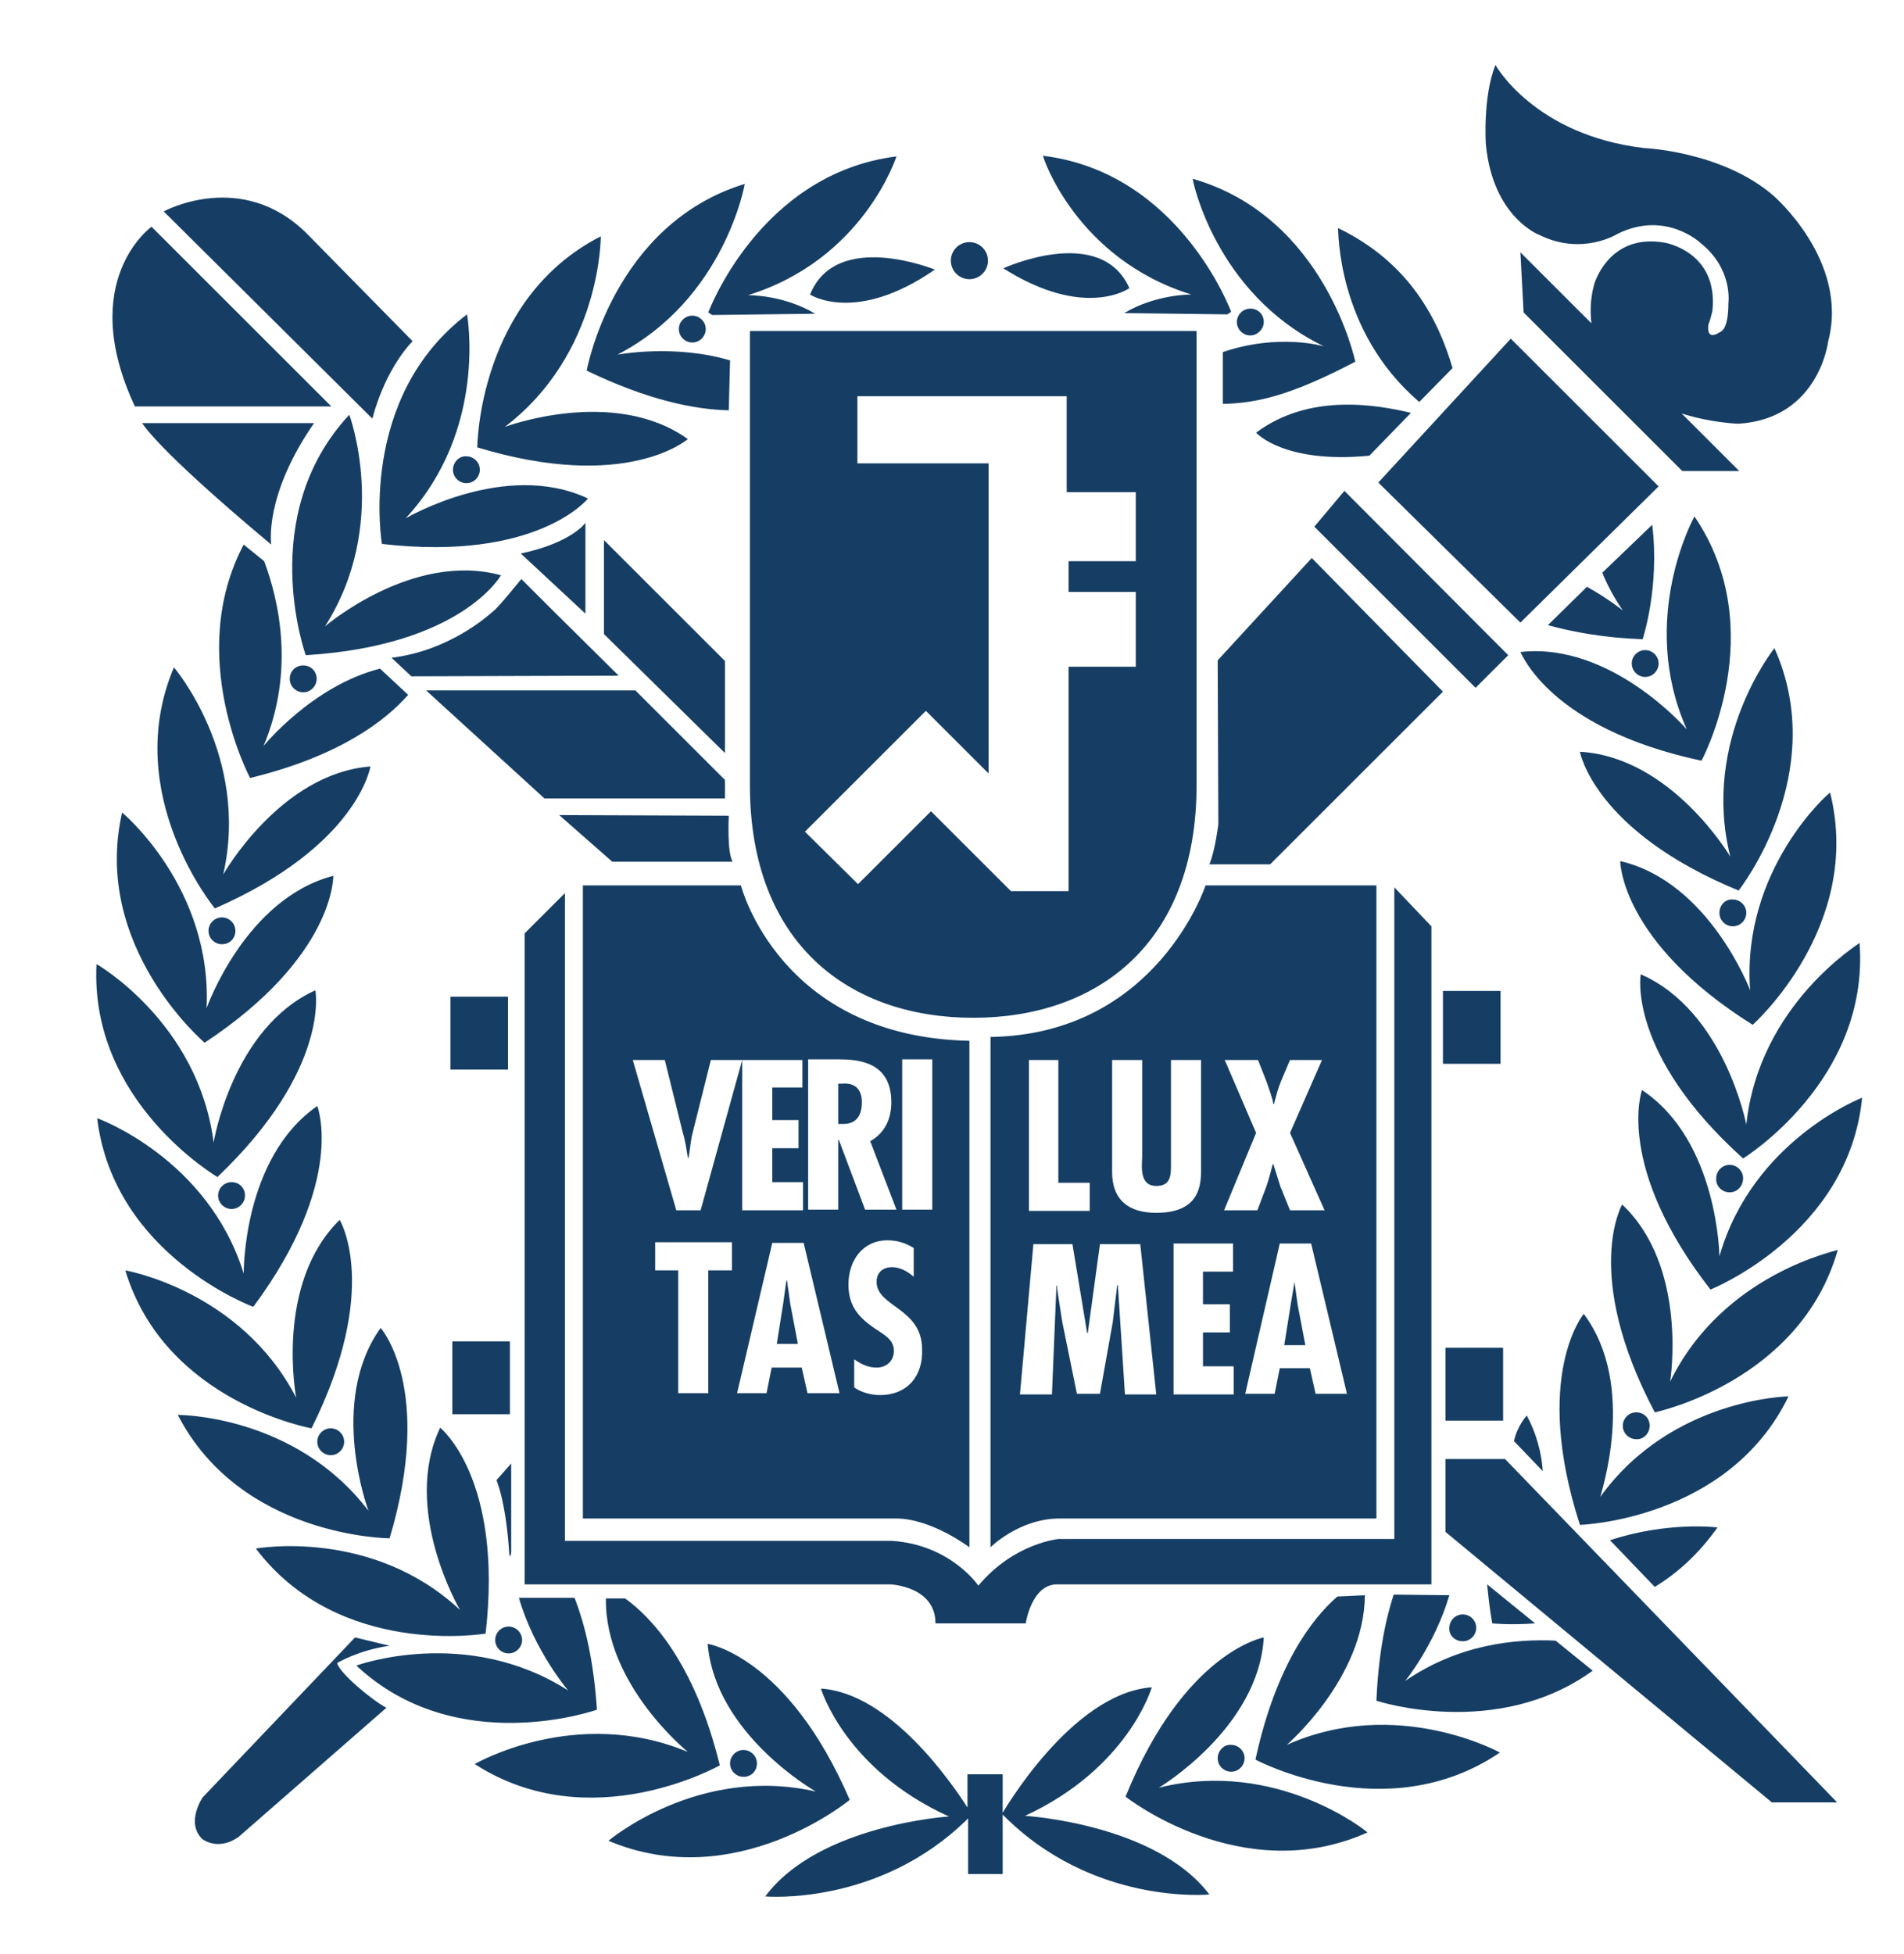 <svg width="346" height="355" xmlns="http://www.w3.org/2000/svg" xmlns:xlink="http://www.w3.org/1999/xlink" xml:space="preserve" overflow="hidden"><g transform="translate(-70 -26)"><g><g><g><path d="M239.789 235.142 229.333 235.142 229.333 248.386 239.789 248.386 239.789 235.142ZM194.015 335.402C209.118 355.385 235.723 350.854 235.723 350.854 238.976 322.623 227.474 313.445 227.474 313.445 220.387 328.432 231.076 346.555 231.076 346.555 215.043 331.569 194.015 335.402 194.015 335.402M221.665 180.306 216.554 175.543C204.239 178.68 195.409 189.601 195.409 189.601 201.218 175.775 198.081 162.88 195.526 156.025L191.808 153.005C181.12 173.22 192.97 195.409 192.97 195.409 209.234 191.459 217.599 184.953 221.665 180.306M255.937 364.679C255.357 355.966 253.846 349.46 251.871 344.348L241.764 344.348C244.552 353.991 250.71 361.194 250.71 361.194 232.237 349.344 212.255 356.663 212.255 356.663 230.495 373.741 255.937 364.679 255.937 364.679M253.382 214.927 253.382 329.942 310.424 329.942C316.814 330.058 323.552 335.17 323.552 335.17L323.552 243.158C289.048 242.461 282.077 214.927 282.077 214.927L253.382 214.927ZM280.451 284.866 276.152 284.866 276.152 307.171 270.692 307.171 270.692 284.866 266.51 284.866 266.51 279.754 280.451 279.754 280.451 284.866ZM307.288 307.52C305.777 307.52 303.919 307.055 302.641 306.126L302.641 301.014C303.919 301.943 305.196 302.524 306.707 302.524 308.449 302.524 309.844 301.363 309.844 299.504 309.844 297.413 308.101 296.599 306.591 295.554 303.454 293.463 301.595 291.371 301.595 287.421 301.595 283.123 304.151 279.405 308.682 279.405 310.424 279.405 311.935 279.87 313.445 280.799L313.445 286.027C312.399 285.098 311.005 284.285 309.495 284.285 307.752 284.285 306.707 285.33 306.707 286.957 306.707 291.488 314.955 291.72 314.955 299.155 315.188 303.919 312.399 307.52 307.288 307.52M311.354 246.527 316.814 246.527 316.814 273.829 311.354 273.829 311.354 246.527ZM294.276 246.527 299.736 246.527C303.221 246.527 309.379 246.876 309.379 254.311 309.379 257.332 308.217 259.887 305.545 261.398L310.308 273.829 304.616 273.829 299.852 261.165 299.736 261.165 299.736 273.829 294.276 273.829 294.276 246.527ZM299.969 307.171 294.16 307.171 293.114 302.524 287.654 302.524 286.724 307.171 281.38 307.171 287.77 279.87 293.463 279.87 299.969 307.171ZM293.23 246.527 293.23 251.639 287.77 251.639 287.77 257.564 292.533 257.564 292.533 262.676 287.77 262.676 287.77 268.833 293.346 268.833 293.346 273.945 282.31 273.945 282.31 246.643 274.758 273.945 270.343 273.945 262.443 246.643 268.252 246.643 271.505 259.771C271.97 261.282 272.202 262.908 272.435 264.418L272.551 264.418C272.899 262.792 272.899 261.282 273.364 259.655L276.617 246.643 293.23 246.643ZM385.707 155.445 368.629 174.033 368.745 203.774C368.745 203.774 368.164 208.654 367.119 211.093L378.155 211.093 409.523 179.725 385.707 155.445ZM240.137 297.761 229.682 297.761 229.682 311.005 240.137 311.005 240.137 297.761ZM257.215 169.27 279.173 190.878 279.173 174.149 257.215 152.192 257.215 169.27ZM239.905 354.455C241.299 354.455 242.345 353.294 242.345 352.016 242.345 350.622 241.183 349.576 239.905 349.576 238.511 349.576 237.465 350.738 237.465 352.016 237.465 353.294 238.511 354.455 239.905 354.455M200.173 177.402C200.173 178.796 201.334 179.842 202.612 179.842 204.006 179.842 205.052 178.68 205.052 177.402 205.052 176.008 204.006 174.962 202.612 174.962 201.218 174.962 200.173 176.008 200.173 177.402M240.021 336.332C240.137 337.494 240.37 336.099 240.37 336.099L240.37 319.951 237.698 322.971C239.208 326.922 239.789 332.73 240.021 336.332M279.173 199.127 279.173 195.758 262.908 179.493 224.918 179.493 246.411 199.127 279.173 199.127ZM196.803 153.005C196.803 153.005 195.409 144.175 204.587 130.931L173.336 130.931C173.452 130.815 174.73 134.533 196.803 153.005M169.734 201.683C164.158 226.08 184.721 243.507 184.721 243.507 208.421 227.823 208.073 213.184 208.073 213.184 192.04 217.367 185.07 237.233 185.07 237.233 186.115 215.276 169.734 201.683 169.734 201.683M188.09 212.952C192.97 191.459 179.145 175.311 179.145 175.311 169.386 198.314 186.58 219.109 186.58 219.109 212.604 207.724 214.811 193.318 214.811 193.318 198.43 194.596 188.09 212.952 188.09 212.952M190.298 223.176C190.298 221.781 189.136 220.736 187.858 220.736 186.464 220.736 185.418 221.898 185.418 223.176 185.418 224.57 186.58 225.615 187.858 225.615 189.252 225.615 190.298 224.57 190.298 223.176M317.395 348.995 333.776 348.995C333.776 348.995 334.822 341.908 339.469 341.908L407.432 341.908 407.432 222.362 400.694 215.276 400.694 333.66 339.817 333.66C339.817 333.66 331.685 334.357 325.179 342.141 325.179 342.141 320.183 334.705 309.495 334.008L250.129 334.008 250.129 216.321 242.81 223.64 242.81 341.908 309.146 341.908C309.263 341.908 317.395 342.257 317.395 348.995M210.977 129.421C193.899 147.777 203.077 173.103 203.077 173.103 231.424 171.361 238.511 158.581 238.511 158.581 222.479 154.167 206.562 167.875 206.562 167.875 218.412 149.287 210.977 129.421 210.977 129.421M291.023 290.907 290.442 286.724 290.326 286.724 289.745 290.907 288.583 298.226 292.417 298.226 291.023 290.907ZM447.978 342.373C452.16 339.817 455.994 336.332 459.363 331.569 459.363 331.569 450.417 330.407 439.845 333.892L447.978 342.373ZM465.288 233.98C465.288 233.98 457.853 214.23 441.704 210.512 441.704 210.512 441.704 225.151 465.753 240.254 465.753 240.254 485.851 222.362 479.81 198.081 479.694 197.965 463.662 212.023 465.288 233.98M435.082 292.766C435.082 292.766 425.672 304.035 434.385 331.104 434.385 331.104 461.338 330.291 472.259 307.752 472.259 307.752 450.998 308.101 438.103 325.992 437.987 325.876 444.957 306.01 435.082 292.766M464.591 258.377C464.591 258.377 460.641 237.698 445.422 231.076 445.422 231.076 442.866 245.482 464.01 264.535 464.01 264.535 487.013 250.361 485.154 225.383 485.154 225.499 466.915 236.536 464.591 258.377M445.654 252.104C445.654 252.104 440.659 265.929 458.085 288.351 458.085 288.351 483.179 278.36 485.619 253.498 485.619 253.498 465.753 261.165 459.712 282.31 459.712 282.31 459.479 261.282 445.654 252.104M461.57 270.692C462.965 270.692 464.01 269.53 464.01 268.136 464.01 266.742 462.848 265.696 461.57 265.696 460.176 265.696 459.131 266.858 459.131 268.136 459.015 269.53 460.176 270.692 461.57 270.692M447.048 313.096C447.048 311.702 446.003 310.657 444.609 310.657 443.214 310.657 442.169 311.819 442.169 313.096 442.169 314.491 443.331 315.536 444.609 315.536 445.887 315.652 447.048 314.491 447.048 313.096M237.001 165.203C236.071 166.017 229.101 172.29 218.645 173.568L222.246 176.937 259.887 176.821 248.154 165.203 242.229 159.278C242.229 159.162 238.046 164.506 237.001 165.203M382.57 286.957 381.873 291.139 380.711 298.458 384.545 298.458 383.151 291.139 382.57 286.957ZM304.035 254.311C304.035 252.336 303.105 250.71 300.433 250.942L299.736 250.942 299.736 258.261 300.666 258.261C303.105 258.261 304.035 256.635 304.035 254.311M327.386 242.461 327.386 335.17C327.386 335.17 332.614 329.942 339.933 329.942L397.441 329.942 397.441 214.927 366.422 214.927C366.422 214.927 357.592 241.996 327.386 242.461M334.241 246.643 339.701 246.643 339.701 268.949 345.394 268.949 345.394 274.061 334.357 274.061 334.357 246.643ZM351.783 307.288 350.505 287.538 350.389 287.538 349.576 294.276 347.252 307.288 343.07 307.288 340.398 294.16 339.469 288.118 339.469 287.654 339.352 287.654 338.539 307.404 332.73 307.404 335.17 280.102 342.257 280.102 344.929 296.251 345.045 296.251 347.252 280.102 354.572 280.102 357.476 307.404 351.783 307.404ZM386.404 307.288 385.358 302.641 379.898 302.641 378.969 307.288 373.625 307.288 379.898 279.986 385.591 279.986 392.097 307.288 386.404 307.288ZM369.907 246.643 375.948 246.643 377.458 250.477C377.923 251.871 378.504 253.265 378.736 254.66L378.853 254.66C379.201 253.265 379.55 251.871 380.13 250.477L381.757 246.643 387.566 246.643 381.757 259.887 388.03 273.945 381.757 273.945 380.014 269.646C379.55 268.252 379.201 266.974 378.736 265.58L378.62 265.58C378.272 266.974 377.923 268.252 377.458 269.646L375.832 273.945 369.791 273.945 375.6 259.887 369.907 246.643ZM371.417 279.986 371.417 285.098 365.957 285.098 365.957 291.023 370.836 291.023 370.836 296.135 365.957 296.135 365.957 302.292 371.533 302.292 371.533 307.404 360.613 307.404 360.613 279.986 371.417 279.986ZM357.476 269.53C360.148 269.53 360.148 267.555 360.148 265.464L360.148 246.643 365.608 246.643 365.608 266.626C365.608 269.53 365.26 274.41 357.476 274.41 352.48 274.41 349.46 272.086 349.46 266.974L349.46 246.643 354.92 246.643 354.92 264.302C354.804 266.393 354.572 269.53 357.476 269.53M253.846 149.055C253.846 149.055 251.407 152.656 242.112 154.631L253.846 165.552 253.846 149.055ZM283.704 196.687C283.704 225.615 301.827 238.976 324.249 238.976 346.672 238.976 364.795 225.615 364.795 196.687L364.795 114.202 283.704 114.202C283.704 114.202 283.704 167.759 283.704 196.687M303.221 138.25 303.221 126.052 341.211 126.052 341.211 143.478 353.758 143.478 353.758 156.025 341.56 156.025 341.56 161.602 353.758 161.602 353.758 175.195 341.56 175.195 341.56 215.973 331.104 215.973 316.582 201.451 303.338 214.695 293.695 205.168 315.652 183.211 327.038 194.596 327.038 138.25 303.221 138.25ZM249.083 202.148 258.726 210.629 280.567 210.629C279.521 208.886 279.87 202.264 279.87 202.264L249.083 202.148ZM424.742 311.238C424.742 311.238 423 313.096 422.419 315.885L427.647 321.345C427.414 317.976 426.485 314.491 424.742 311.238M218.296 333.544C226.429 306.242 216.67 295.321 216.67 295.321 207.027 308.798 214.462 328.548 214.462 328.548 201.102 311.005 179.842 311.121 179.842 311.121 191.343 333.427 218.296 333.544 218.296 333.544M216.902 152.889C245.133 156.142 254.311 144.64 254.311 144.64 239.324 137.553 221.201 148.242 221.201 148.242 236.187 132.093 232.354 111.181 232.354 111.181 212.371 126.4 216.902 152.889 216.902 152.889M276.036 352.713C277.43 369.21 295.67 379.55 295.67 379.55 274.293 374.67 258.029 388.495 258.029 388.495 281.148 398.254 301.827 381.06 301.827 381.06 290.558 354.92 276.036 352.713 276.036 352.713M204.123 313.561C216.786 288.118 209.234 275.688 209.234 275.688 197.384 287.305 201.334 307.985 201.334 307.985 191.227 288.467 170.315 284.866 170.315 284.866 177.518 308.798 204.123 313.561 204.123 313.561M261.049 344.464 257.564 344.464C257.332 360.148 272.435 372.347 272.435 372.347 252.104 363.866 233.748 374.554 233.748 374.554 254.776 388.147 278.243 374.786 278.243 374.786 273.596 355.85 265.58 347.717 261.049 344.464M208.77 356.198C208.77 356.198 212.604 353.875 218.296 353.061L212.023 351.551 211.442 352.364C211.79 351.9 212.023 351.551 212.023 351.551L184.373 380.595C184.373 380.595 181.236 385.126 184.256 388.147 184.256 388.147 187.045 390.47 190.878 387.798L217.715 364.33C215.043 362.936 209.118 357.941 208.77 356.198M193.551 291.488C210.512 268.601 205.168 255.008 205.168 255.008 191.576 264.418 191.808 285.446 191.808 285.446 185.302 264.418 165.203 257.215 165.203 257.215 168.224 282.193 193.551 291.488 193.551 291.488M207.724 127.911 175.078 95.265C175.078 95.265 161.37 105.024 172.058 127.911L207.724 127.911ZM222.479 116.061 203.309 96.543C191.459 84.693 177.286 92.477 177.286 92.477L215.159 130.118C217.715 120.592 222.479 116.061 222.479 116.061M187.161 271.273C187.161 272.667 188.323 273.713 189.601 273.713 190.995 273.713 192.04 272.551 192.04 271.273 192.04 269.879 190.995 268.833 189.601 268.833 188.206 268.833 187.161 269.995 187.161 271.273M187.045 267.904C207.608 248.27 204.82 233.98 204.82 233.98 189.717 240.835 186.348 261.63 186.348 261.63 183.559 239.789 165.087 229.217 165.087 229.217 163.809 254.311 187.045 267.904 187.045 267.904M205.168 316.001C205.168 317.395 206.33 318.441 207.608 318.441 209.002 318.441 210.048 317.279 210.048 316.001 210.048 314.607 208.886 313.561 207.608 313.561 206.33 313.561 205.168 314.607 205.168 316.001M413.125 352.248C414.519 352.248 415.564 351.086 415.564 349.808 415.564 348.414 414.403 347.369 413.125 347.369 411.731 347.369 410.685 348.53 410.685 349.808 410.569 351.202 411.731 352.248 413.125 352.248M426.253 348.995 417.539 341.908C417.772 344.116 418.004 346.439 418.469 348.995 418.469 348.995 421.606 349.344 426.253 348.995M450.766 305.08C450.766 305.08 454.135 284.285 442.053 272.899 442.053 272.899 434.734 285.563 447.978 310.657 447.978 310.657 474.35 305.196 481.204 281.148 481.32 281.264 460.409 285.33 450.766 305.08M284.982 374.438C284.982 373.044 283.82 371.998 282.542 371.998 281.148 371.998 280.102 373.16 280.102 374.438 280.102 375.832 281.264 376.878 282.542 376.878 283.936 376.878 284.982 375.832 284.982 374.438M402.669 359.451C402.669 359.451 408.013 352.945 410.685 343.883L400.578 343.767C398.951 348.763 397.789 355.036 397.441 363.052 397.441 363.052 419.282 370.255 436.709 357.592L429.97 352.132C422.535 351.783 412.311 352.829 402.669 359.451M409.988 319.138 409.988 332.382 469.238 381.525 481.088 381.525 420.792 319.138 409.988 319.138ZM323.204 376.297 323.204 382.454C320.299 377.923 309.146 361.658 296.599 360.845 296.599 360.845 300.898 375.483 319.835 384.081 319.835 384.081 296.135 385.591 286.492 398.603 286.492 398.603 307.171 400.461 323.32 384.429L323.32 394.536 329.594 394.536 329.594 376.413 323.204 376.413ZM333.66 383.964C352.48 375.251 356.663 360.613 356.663 360.613 342.024 361.658 329.477 383.616 329.477 383.616 345.858 400.345 367.119 398.254 367.119 398.254 357.36 385.358 333.66 383.964 333.66 383.964M357.941 378.853C357.941 378.853 376.064 368.048 376.994 351.551 376.994 351.551 362.588 354.107 351.9 380.479 351.9 380.479 373.044 397.208 395.814 386.985 395.814 386.869 379.317 373.508 357.941 378.853M381.176 371.069C381.176 371.069 395.233 358.986 395.35 343.883L390.354 344.116C385.823 348.066 379.201 356.547 375.483 373.741 375.483 373.741 399.183 386.52 419.863 372.463 419.863 372.463 401.158 362.123 381.176 371.069M368.629 373.508C368.629 374.903 369.791 375.948 371.069 375.948 372.463 375.948 373.508 374.786 373.508 373.508 373.508 372.114 372.347 371.069 371.069 371.069 369.791 370.952 368.629 372.114 368.629 373.508M456.459 192.273C456.459 192.273 469.238 168.573 455.181 147.893 455.181 147.893 444.841 166.481 453.787 186.58 453.787 186.58 440.078 170.664 423.581 172.523 423.697 172.523 428.692 186.348 456.459 192.273M396.163 136.856 403.714 129.072C397.325 127.562 385.242 125.471 375.6 132.674 375.6 132.674 380.595 138.367 396.163 136.856M446.235 177.053C447.629 177.053 448.675 175.892 448.675 174.614 448.675 173.22 447.513 172.174 446.235 172.174 444.841 172.174 443.795 173.336 443.795 174.614 443.795 175.892 444.841 177.053 446.235 177.053M463.197 215.856C463.197 215.856 479.926 194.712 469.703 171.825 469.703 171.825 456.342 188.439 461.687 209.699 461.687 209.699 450.998 191.576 434.385 190.646 434.385 190.646 436.941 205.052 463.197 215.856M427.066 96.775C434.85 100.609 441.239 96.543 441.239 96.543 449.953 92.244 456.226 98.169 456.226 98.169 462.267 102.933 461.338 109.206 461.338 109.206 461.338 113.969 459.944 114.318 459.944 114.318 457.04 116.293 457.737 112.924 457.737 112.924 457.853 112.924 458.434 110.6 458.434 110.6 459.595 99.796 449.837 98.169 449.837 98.169 439.497 96.311 436.941 105.837 436.941 105.837 436.244 108.509 436.244 110.833 436.476 112.808L423.581 99.912 424.161 110.833 452.973 139.645 463.313 139.645 452.857 129.189C458.317 130.931 463.197 131.047 463.197 131.047 477.835 130.118 479.462 116.061 479.462 116.061 483.295 101.422 469.47 89.572 469.47 89.572 460.176 81.556 446.119 80.975 446.119 80.975 426.136 78.652 419.05 65.872 419.05 65.872 416.726 71.681 417.307 80.278 417.307 80.278 418.585 93.638 427.066 96.775 427.066 96.775M459.712 219.923C459.712 221.317 460.873 222.362 462.151 222.362 463.545 222.362 464.591 221.201 464.591 219.923 464.591 218.529 463.429 217.483 462.151 217.483 460.757 217.367 459.712 218.529 459.712 219.923M405.225 127.097 411.266 120.94C408.71 112.227 403.482 101.771 390.47 95.497 390.586 95.497 390.006 114.086 405.225 127.097M420.444 298.923 409.988 298.923 409.988 312.167 420.444 312.167 420.444 298.923ZM428.576 167.643C433.223 168.921 438.916 169.967 445.77 170.199 445.77 170.199 448.907 160.789 447.513 149.403L438.451 158.117C439.381 160.44 440.659 162.764 442.169 164.971 442.169 164.971 439.613 162.88 435.663 160.673L428.576 167.643ZM229.798 139.412C229.798 140.806 230.959 141.852 232.237 141.852 233.632 141.852 234.677 140.69 234.677 139.412 234.677 138.018 233.515 136.972 232.237 136.972 230.959 136.856 229.798 138.018 229.798 139.412M448.675 142.433 421.838 115.596 397.789 141.736 423.581 167.178 448.675 142.433ZM391.632 143.246 386.172 149.752 415.448 179.028 421.373 173.103 391.632 143.246ZM419.979 234.096 409.523 234.096 409.523 247.34 419.979 247.34 419.979 234.096ZM294.624 107.58C294.624 107.58 302.873 113.04 317.279 103.049 317.279 103.049 299.388 95.73 294.624 107.58M387.914 116.99C387.914 116.99 379.782 114.55 369.558 118.036L369.558 127.446C375.832 127.33 382.105 125.819 393.607 119.778 393.607 119.778 388.147 93.406 364.098 86.552 363.982 86.436 368.048 107.347 387.914 116.99M279.87 128.608 280.102 119.546C269.995 116.525 259.655 118.5 259.655 118.5 279.173 108.393 282.774 87.481 282.774 87.481 258.842 94.8 254.079 121.405 254.079 121.405 265.115 126.749 273.713 128.492 279.87 128.608M272.435 133.836C258.958 124.193 239.208 131.628 239.208 131.628 256.751 118.268 256.635 97.008 256.635 97.008 234.329 108.393 234.212 135.346 234.212 135.346 261.398 143.595 272.435 133.836 272.435 133.836M270.808 113.853C270.808 115.247 271.97 116.293 273.248 116.293 274.642 116.293 275.688 115.131 275.688 113.853 275.688 112.459 274.526 111.414 273.248 111.414 271.97 111.414 270.808 112.459 270.808 113.853M276.849 111.297 295.554 111.065C289.745 107.58 283.355 107.696 283.355 107.696 304.383 101.19 310.308 82.486 310.308 82.486 285.446 85.622 276.152 110.833 276.152 110.833 276.501 111.065 276.501 111.065 276.849 111.297M376.994 112.575C376.994 111.181 375.948 110.136 374.554 110.136 373.16 110.136 372.114 111.297 372.114 112.575 372.114 113.969 373.276 115.015 374.554 115.015 375.832 115.015 376.994 113.853 376.994 112.575M363.866 107.58C363.866 107.58 357.476 107.464 351.667 110.949L370.372 111.181C370.72 110.949 370.72 110.949 371.069 110.716 371.069 110.716 361.775 85.39 336.913 82.369 336.797 82.369 342.838 101.074 363.866 107.58M323.552 104.791C325.411 104.791 326.922 103.281 326.922 101.422 326.922 99.564 325.411 98.053 323.552 98.053 321.694 98.053 320.183 99.564 320.183 101.422 320.183 103.281 321.694 104.791 323.552 104.791M352.597 106.418C347.369 94.684 329.71 102.816 329.71 102.816 344.58 112.227 352.597 106.418 352.597 106.418" fill="#163E64" fill-rule="nonzero" fill-opacity="1" transform="matrix(1.001 0 0 1 -77.714 -28.068)"/></g></g></g></g></svg>